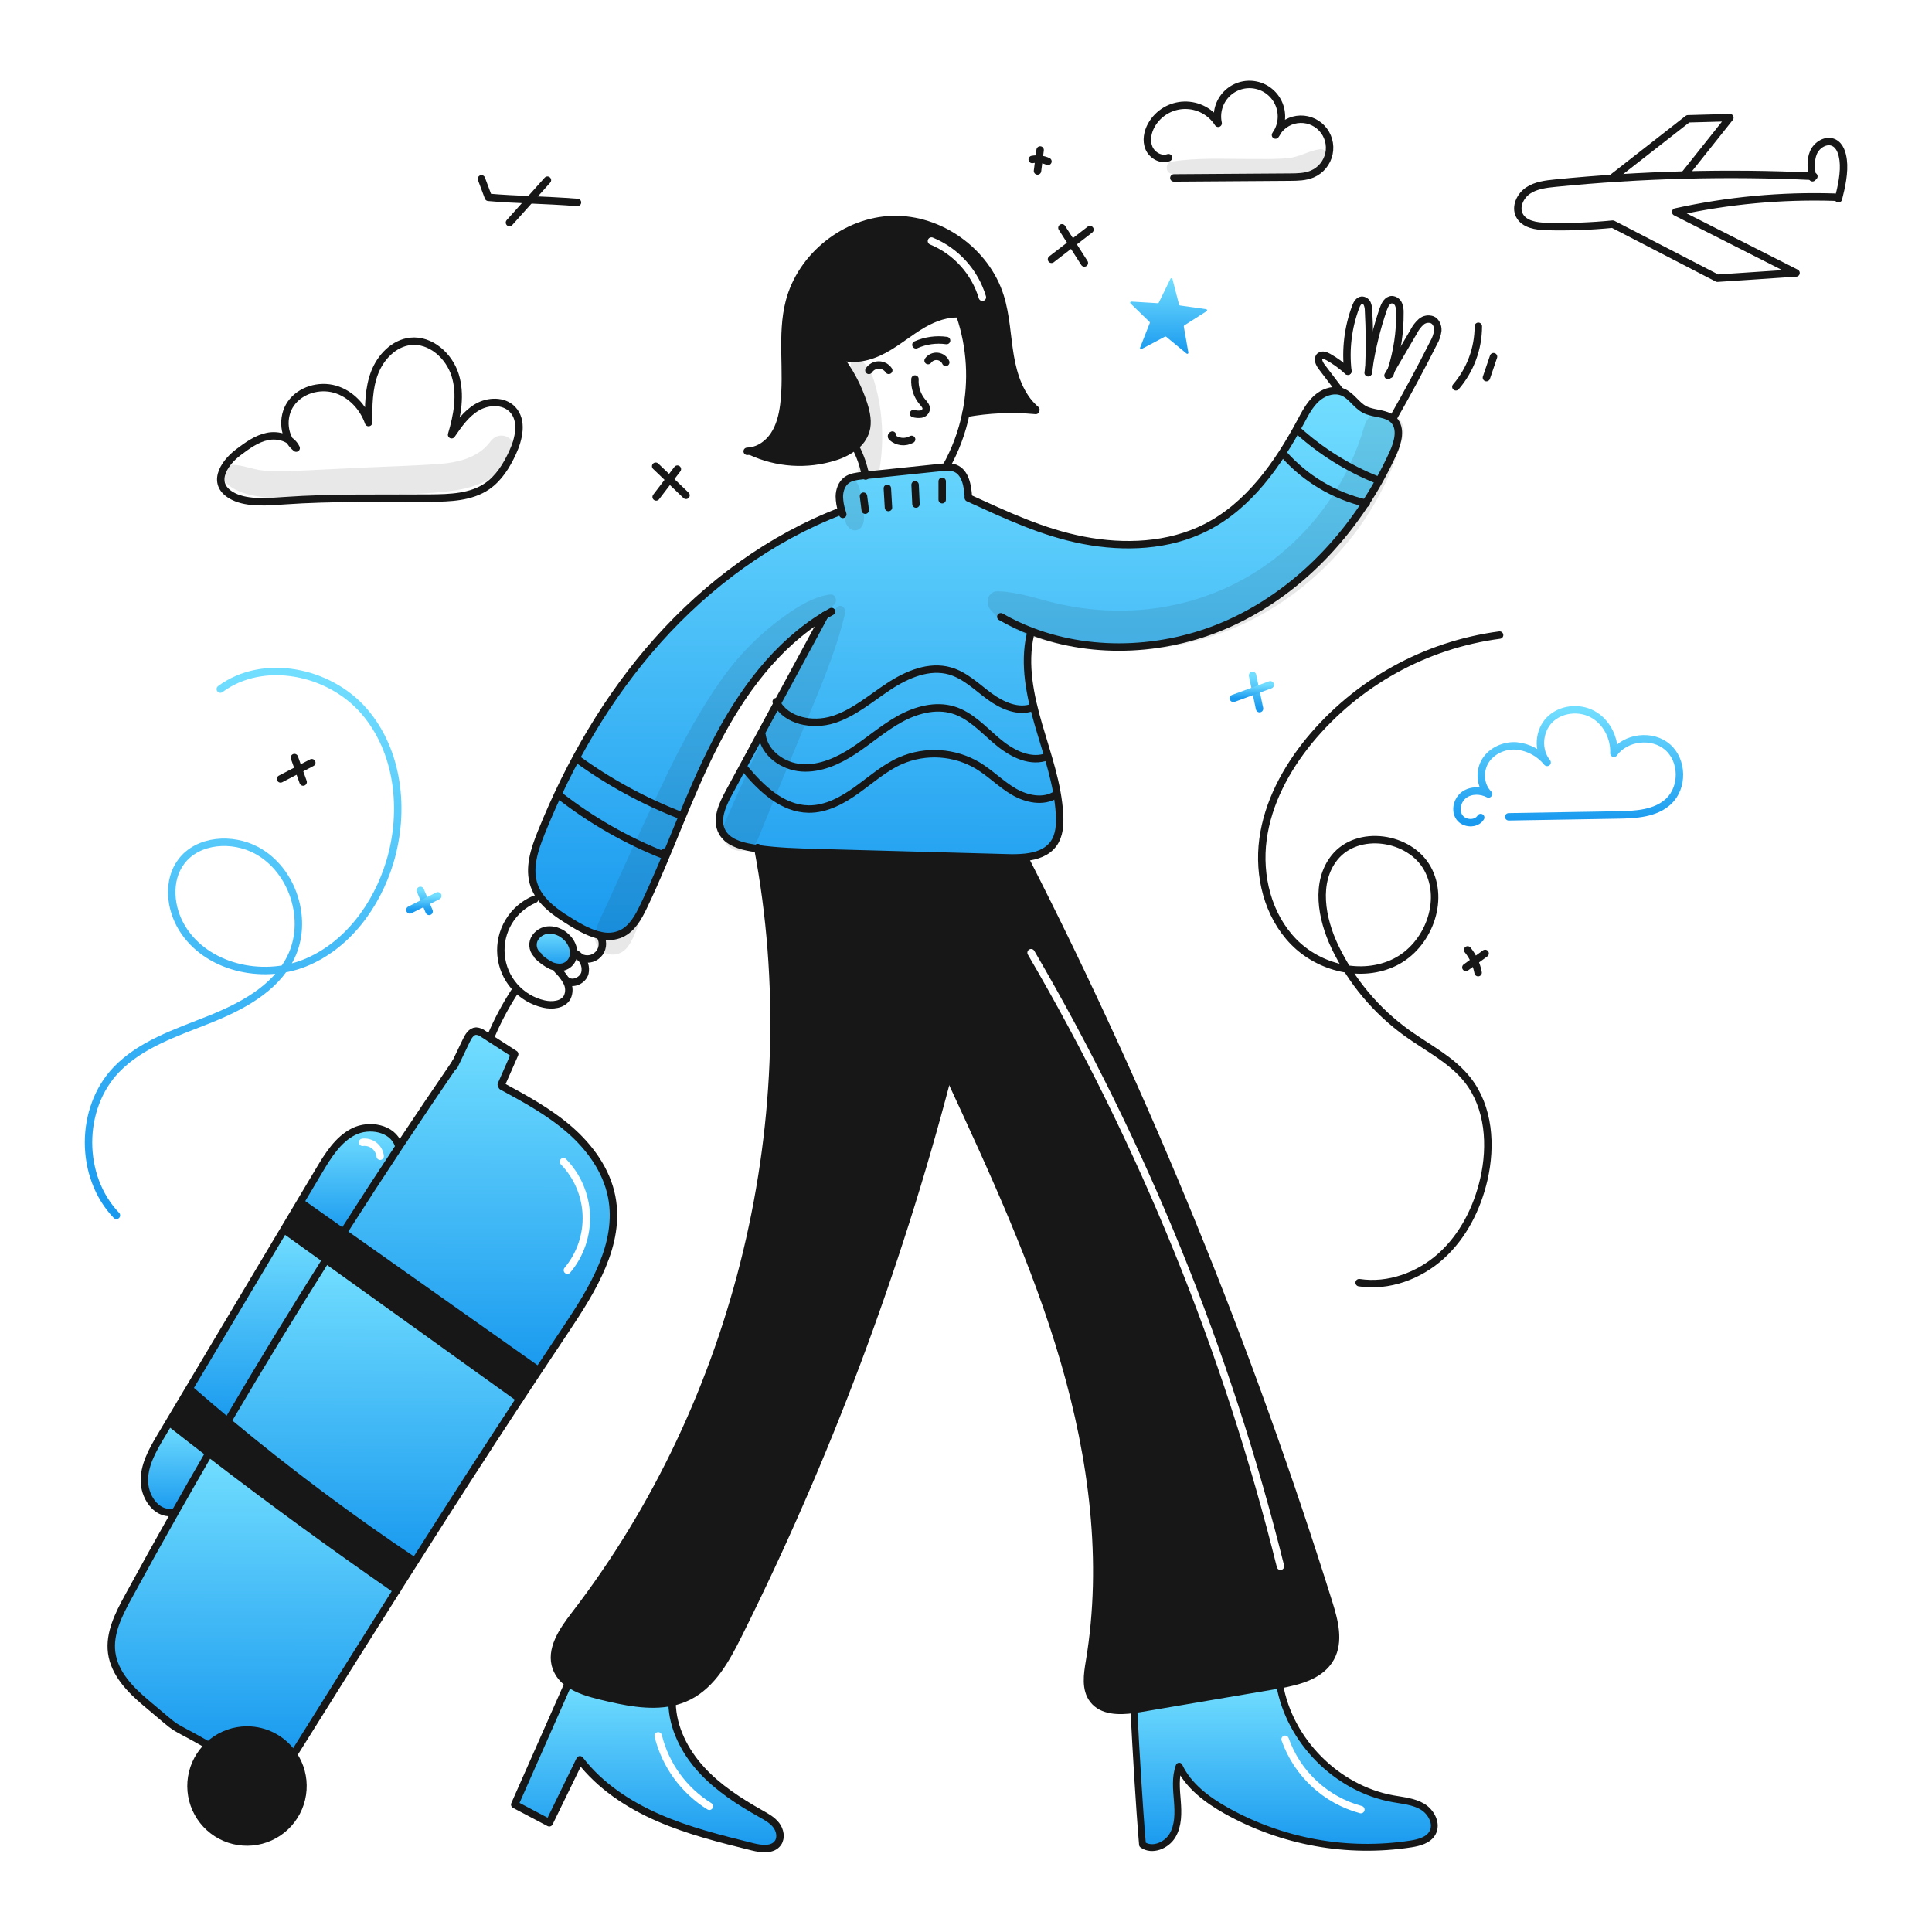 <svg width="960" height="960" viewBox="0 0 960 960" fill="none" xmlns="http://www.w3.org/2000/svg">
<g clip-path="url(#clip0_46_7759)">
<g clip-path="url(#clip1_46_7759)">
<path fill-rule="evenodd" clip-rule="evenodd" d="M711.79 910.777C714.288 906.309 711.273 900.426 706.878 897.767C703.325 895.612 699.148 894.937 695.005 894.267C694.039 894.111 693.075 893.955 692.121 893.781C664.23 888.723 640.708 865.03 635.859 837.114C635.255 837.225 634.653 837.334 634.049 837.434C611.455 841.274 588.865 845.114 566.279 848.954C565.332 849.115 564.36 849.262 563.375 849.398L563.437 849.89C564.52 870.79 565.936 895.738 567.696 916.589C572.422 920.027 579.61 917.081 582.601 912.059C585.592 907.037 585.481 900.796 585.026 894.974C584.991 894.524 584.954 894.072 584.917 893.62C584.479 888.218 584.028 882.662 585.912 877.607C590.54 887.454 599.771 894.322 609.249 899.664C637.142 915.274 669.452 921.114 701.045 916.255C705.155 915.602 709.759 914.42 711.79 910.777ZM640.305 863.634C639.966 862.672 638.912 862.168 637.95 862.507C636.989 862.846 636.484 863.9 636.823 864.862C639.899 873.582 645.047 881.425 651.824 887.715C658.601 894.006 666.805 898.556 675.73 900.974C676.714 901.241 677.728 900.659 677.995 899.675C678.261 898.691 677.68 897.677 676.696 897.411C668.348 895.149 660.675 890.893 654.336 885.009C647.997 879.125 643.182 871.79 640.305 863.634Z" fill="url(#paint0_linear_46_7759)"/>
<path fill-rule="evenodd" clip-rule="evenodd" d="M386.577 915.701C388.362 913.092 387.599 909.386 385.667 906.876C383.795 904.454 381.043 902.901 378.367 901.39C378.282 901.341 378.196 901.293 378.11 901.244C367.365 895.197 356.841 888.429 348.521 879.332C340.2 870.236 334.194 858.531 333.936 846.21L333.849 845.804C322.524 848.218 310.068 845.523 298.536 842.716C293.022 841.387 287.015 839.627 282.51 836.427L282.042 837.214C273.288 857.039 264.528 876.859 255.764 896.675C261.479 899.69 267.199 902.711 272.922 905.739C277.997 895.302 283.077 884.864 288.16 874.427C298.106 887.405 312.199 896.701 327.178 903.241C342.157 909.781 358.108 913.745 373.974 917.683C378.38 918.778 384.004 919.443 386.577 915.701ZM328.846 862.086C328.602 861.096 327.601 860.492 326.611 860.736C325.622 860.98 325.017 861.981 325.261 862.971C328.963 877.972 338.377 890.935 351.497 899.096C352.363 899.635 353.502 899.37 354.04 898.504C354.579 897.638 354.313 896.5 353.448 895.961C341.145 888.308 332.317 876.153 328.846 862.086Z" fill="url(#paint1_linear_46_7759)"/>
<path fill-rule="evenodd" clip-rule="evenodd" d="M479.949 205.432C479.948 205.433 479.948 205.434 479.948 205.435L479.945 205.432H479.949ZM477.092 156.977C482.324 172.59 483.309 189.313 479.949 205.432H479.957C491.175 203.412 502.612 202.899 513.965 203.906L514.039 202.983C506.864 196.472 503.59 186.589 501.953 177C501.388 173.661 500.981 170.288 500.573 166.916C499.771 160.284 498.97 153.658 496.98 147.301C489.977 124.887 467.074 108.48 443.586 109.083C420.098 109.687 398.069 127.227 392.211 149.972C389.744 159.536 389.935 169.438 390.127 179.367C390.268 186.676 390.409 193.999 389.491 201.212C388.813 206.517 387.505 211.883 384.517 216.326C381.847 220.314 377.625 223.454 372.911 224.118L372.923 224.229C386.046 230.367 400.997 231.346 414.809 226.974C418.429 225.873 421.819 224.126 424.816 221.816C427.342 219.876 429.222 217.215 430.207 214.185C431.525 209.841 430.54 205.151 429.161 200.831C426.377 192.109 422.027 183.967 416.324 176.805L416.523 176.645C423.809 179.575 432.212 177.495 439.132 173.777C442.818 171.798 446.241 169.391 449.665 166.985C452.668 164.874 455.672 162.763 458.853 160.94C464.416 157.765 470.917 155.463 477.192 156.017L477.092 156.977ZM463.538 118.064C462.596 117.676 461.517 118.126 461.129 119.069C460.74 120.012 461.19 121.09 462.133 121.479C467.907 123.855 473.078 127.489 477.27 132.116C481.462 136.743 484.569 142.247 486.366 148.226C486.659 149.203 487.689 149.757 488.665 149.463C489.642 149.17 490.195 148.14 489.902 147.164C487.947 140.659 484.567 134.671 480.006 129.637C475.445 124.603 469.82 120.65 463.538 118.064Z" fill="#171717"/>
<path fill-rule="evenodd" clip-rule="evenodd" d="M198.653 569.221L197.89 568.716C194.961 560.509 183.468 558.378 175.69 562.316C167.911 566.255 163.049 574.132 158.581 581.616C155.435 586.889 152.292 592.165 149.153 597.444L150.716 598.379C157.339 603.065 163.961 607.746 170.582 612.423C179.818 597.936 189.175 583.535 198.653 569.221ZM183.728 566.062C182.492 565.717 181.2 565.622 179.927 565.781C178.916 565.908 178.198 566.831 178.325 567.842C178.452 568.854 179.375 569.571 180.386 569.445C181.173 569.346 181.972 569.405 182.736 569.618C183.5 569.831 184.214 570.194 184.836 570.685C185.458 571.177 185.977 571.788 186.361 572.481C186.745 573.175 186.987 573.939 187.074 574.727C187.185 575.74 188.096 576.472 189.11 576.361C190.123 576.25 190.855 575.339 190.744 574.325C190.604 573.05 190.212 571.815 189.591 570.693C188.97 569.571 188.131 568.583 187.125 567.788C186.118 566.993 184.963 566.406 183.728 566.062Z" fill="url(#paint2_linear_46_7759)"/>
<path fill-rule="evenodd" clip-rule="evenodd" d="M231.728 517.004C229.71 521.214 227.692 525.423 225.673 529.633C225.691 529.587 225.71 529.54 225.729 529.494C225.834 529.235 225.94 528.974 226.054 528.708L225.968 528.671C216.757 542.112 207.653 555.627 198.655 569.215C189.183 583.542 179.824 597.943 170.58 612.418C202.725 635.13 234.866 657.847 267.004 680.569L267.619 680.975C272.031 674.304 276.527 667.547 281.109 660.704C294.414 640.813 308.52 618.166 303.953 594.669C301.404 581.574 293.134 570.152 283.078 561.363C273.022 552.574 261.194 546.136 249.464 539.762L249.083 538.937C251.307 533.883 253.527 528.832 255.742 523.786C250.557 520.446 245.376 517.102 240.196 513.754C239.158 512.932 237.898 512.439 236.578 512.339C234.218 512.423 232.75 514.863 231.728 517.004ZM281.292 575.956C280.581 575.225 279.412 575.209 278.681 575.92C277.95 576.631 277.934 577.8 278.645 578.531C285.276 585.347 289.139 594.384 289.485 603.888C289.831 613.391 286.634 622.685 280.515 629.965C279.859 630.745 279.96 631.91 280.741 632.566C281.521 633.222 282.686 633.121 283.342 632.34C290.049 624.36 293.554 614.172 293.175 603.753C292.796 593.335 288.561 583.429 281.292 575.956Z" fill="url(#paint3_linear_46_7759)"/>
<path fill-rule="evenodd" clip-rule="evenodd" d="M366.777 812.52C410.865 724.135 445.682 631.422 470.672 535.865L472.347 536.306L472.383 536.385C493.512 582.063 514.739 627.952 528.812 676.271C542.893 724.617 549.687 775.857 541.391 825.534C540.308 831.996 539.179 839.319 543.163 844.513C547.615 850.323 555.886 850.409 563.382 849.4C564.366 849.264 565.338 849.117 566.286 848.957C588.88 845.117 611.47 841.276 634.056 837.436C634.649 837.339 635.241 837.23 635.834 837.122L635.866 837.116C645.749 835.339 656.445 832.447 661.221 823.77C665.726 815.573 663.086 805.454 660.298 796.531C620.5 669.411 570.092 545.86 509.603 427.182L509.456 425.987C506.441 426.278 503.41 426.36 500.384 426.233C469.051 425.39 437.723 424.537 406.398 423.674L406.362 423.673C396.429 423.402 386.446 423.13 376.612 421.728C401.523 553.846 367.528 695.983 285.505 802.524C279.572 810.241 273.025 819.78 276.446 828.888C277.652 831.963 279.769 834.596 282.514 836.433C287.019 839.635 293.025 841.393 298.539 842.723C310.073 845.527 322.529 848.222 333.852 845.81C336.728 845.202 339.516 844.231 342.148 842.922C354.013 836.952 360.845 824.397 366.777 812.52ZM513.933 472.463C513.419 471.583 512.288 471.287 511.408 471.801C510.528 472.316 510.231 473.446 510.746 474.326C566.298 569.369 607.961 671.873 634.47 778.721C634.715 779.711 635.716 780.314 636.706 780.068C637.695 779.823 638.299 778.822 638.053 777.832C611.46 670.642 569.663 567.81 513.933 472.463Z" fill="#171717"/>
<path d="M376.61 421.729C375.576 421.594 374.543 421.43 373.523 421.261C367.824 420.301 361.535 418.442 358.802 413.359C355.577 407.365 358.839 400.09 362.076 394.096C377.397 365.691 394.485 334.241 409.806 305.832C385.743 320.355 368.351 344.197 355.464 369.277C341.962 395.53 332.595 423.717 319.82 450.34C317.23 455.731 314.133 461.43 308.705 463.953C305.533 465.358 301.989 465.687 298.613 464.889C293.554 463.893 288.471 461.123 283.991 458.365C278.058 454.721 271.839 450.66 268.002 445.034C266.914 443.454 266.041 441.736 265.404 439.926C262.45 431.433 265.552 422.128 268.912 413.783C282.895 379.012 301.935 346.075 326.897 318.134C351.859 290.194 382.888 267.338 417.892 253.946L418.262 253.836C417.511 251.503 417.108 249.073 417.067 246.623C417.116 243.583 418.236 240.383 420.685 238.561C422.84 236.973 425.645 236.641 428.305 236.358C428.883 236.296 429.449 236.234 430.028 236.174C430.065 236.284 430.076 236.408 430.101 236.518C430.138 236.395 430.175 236.284 430.212 236.162C442.705 234.857 455.202 233.557 467.703 232.26C468.454 232.187 469.217 232.1 469.994 232.076C471.517 231.938 473.052 232.123 474.499 232.618C479.705 234.624 480.85 241.357 481.172 246.921V247.401C500.065 255.992 517.986 264.546 538.369 268.46C558.752 272.374 580.66 271.476 599.185 262.097C620.499 251.29 635.027 230.636 646.302 209.565C648.517 205.416 650.72 201.122 654.204 197.97C657.291 195.188 661.674 193.465 665.651 194.352C666.182 194.463 666.701 194.624 667.202 194.832C671.484 196.592 673.91 201.257 677.996 203.435C682.009 205.577 687.302 205.158 691.006 207.509C691.544 207.842 692.04 208.239 692.483 208.69C696.567 212.862 694.637 219.804 692.224 225.124C675.817 261.224 647.779 292.721 611.764 309.286C580.895 323.49 544.13 325.767 512.608 313.717L511.967 315.342C508.595 330.223 511.857 345.768 516.116 360.414C520.375 375.061 525.691 389.647 526.492 404.885C526.751 409.833 526.43 415.126 523.551 419.162C520.364 423.618 515.085 425.365 509.457 425.981C506.443 426.271 503.412 426.354 500.386 426.227C469.049 425.377 437.72 424.524 406.4 423.667C396.452 423.403 386.458 423.132 376.61 421.729Z" fill="url(#paint4_linear_46_7759)"/>
<path d="M267.323 474.717C266.161 473.776 265.348 472.474 265.014 471.017C264.679 469.56 264.842 468.033 265.476 466.68C266.191 465.308 267.265 464.157 268.583 463.348C269.901 462.539 271.414 462.104 272.96 462.089C276.074 462.112 279.057 463.344 281.281 465.523C283.32 467.336 284.64 469.822 284.998 472.527C285.173 473.613 285.091 474.725 284.759 475.773C284.427 476.822 283.854 477.778 283.086 478.565C282.318 479.353 281.376 479.949 280.336 480.307C279.296 480.665 278.187 480.774 277.097 480.626C275.986 480.52 274.898 480.241 273.872 479.802C271.383 478.561 269.114 476.923 267.152 474.952L267.323 474.717Z" fill="url(#paint5_linear_46_7759)"/>
<path d="M267.001 680.574L267.616 680.98C264.501 685.707 261.408 690.396 258.335 695.049L258.323 695.037C225.965 671.811 194.181 649.016 162.022 625.937C164.853 621.422 167.705 616.917 170.577 612.423C202.717 635.144 234.858 657.861 267.001 680.574Z" fill="#171717"/>
<path d="M258.331 695.037L258.343 695.049C240.216 722.632 223.179 749.131 206.181 775.915L205.882 775.731C173.751 754.225 142.773 731.045 113.075 706.287C128.977 679.257 145.294 652.474 162.025 625.937C194.189 649.016 225.968 671.81 258.331 695.037Z" fill="url(#paint6_linear_46_7759)"/>
<path d="M205.879 775.731L206.178 775.915C203.162 780.641 200.155 785.379 197.157 790.131C165.497 768.234 134.397 745.55 103.856 722.078C106.911 716.797 109.984 711.534 113.075 706.287C142.772 731.044 173.75 754.224 205.879 775.731V775.731Z" fill="#171717"/>
<path d="M150.715 598.379C157.338 603.056 163.96 607.738 170.581 612.423C167.714 616.916 164.863 621.421 162.027 625.937C155.208 621.039 148.365 616.128 141.496 611.205L141.09 610.959C143.785 606.453 146.472 601.949 149.151 597.444L150.715 598.379Z" fill="#171717"/>
<path d="M141.494 611.205C148.362 616.128 155.206 621.039 162.024 625.938C145.287 652.462 128.97 679.245 113.074 706.287C106.895 701.142 100.774 695.923 94.71 690.631L93.913 690.151C109.643 663.749 125.369 637.352 141.091 610.959L141.494 611.205Z" fill="url(#paint7_linear_46_7759)"/>
<path d="M197.153 790.131C180.536 816.409 163.773 843.204 145.889 871.785C143.611 868.422 140.629 865.596 137.149 863.503C133.669 861.409 129.775 860.099 125.737 859.662C121.7 859.225 117.615 859.673 113.768 860.973C109.921 862.274 106.403 864.397 103.459 867.194L103.447 867.182C81.674 854.763 91.878 862.381 72.528 846.16C64.639 839.55 56.859 831.464 55.497 821.248C54.202 811.537 58.993 802.157 63.682 793.542C71.362 779.437 79.157 765.389 87.068 751.398C92.606 741.6 98.201 731.827 103.852 722.08C134.38 745.538 165.48 768.221 197.153 790.131Z" fill="url(#paint8_linear_46_7759)"/>
<path d="M145.889 871.785C149.391 876.954 151.063 883.146 150.638 889.375C150.214 895.604 147.719 901.512 143.549 906.159C139.379 910.805 133.774 913.924 127.627 915.017C121.48 916.11 115.144 915.116 109.627 912.192C104.111 909.268 99.731 904.583 97.185 898.882C94.639 893.181 94.074 886.792 95.579 880.733C97.083 874.673 100.572 869.291 105.489 865.444C110.406 861.596 116.469 859.504 122.712 859.5C127.287 859.485 131.796 860.598 135.839 862.74C139.881 864.883 143.333 867.99 145.889 871.785V871.785Z" fill="#171717"/>
<path d="M113.074 706.287C109.985 711.542 106.912 716.806 103.855 722.078C97.799 717.438 91.768 712.761 85.762 708.047L83.903 706.939C87.239 701.338 90.574 695.742 93.91 690.151L94.707 690.631C100.778 695.923 106.9 701.141 113.074 706.287Z" fill="#171717"/>
<path d="M85.763 708.047C91.77 712.761 97.801 717.438 103.857 722.078C98.21 731.814 92.614 741.587 87.068 751.396L86.785 751.236C78.736 753.39 72.237 744.983 71.781 736.676C71.326 728.368 75.733 720.64 80.004 713.487C81.308 711.309 82.6 709.117 83.905 706.939L85.763 708.047Z" fill="url(#paint9_linear_46_7759)"/>
<path d="M453.929 205.508C455.16 205.862 456.452 205.95 457.719 205.767C458.349 205.657 458.929 205.356 459.38 204.905C459.832 204.453 460.133 203.873 460.242 203.244C460.342 201.89 459.257 200.782 458.384 199.736C455.707 196.565 454.365 192.479 454.642 188.339" stroke="#171717" stroke-width="3.692" stroke-linecap="round" stroke-linejoin="round"/>
<path d="M469.944 180.067C469.577 179.251 469.003 178.546 468.277 178.023C467.552 177.5 466.702 177.178 465.812 177.088C464.922 176.998 464.025 177.144 463.209 177.511C462.394 177.879 461.69 178.455 461.168 179.181" stroke="#171717" stroke-width="3.692" stroke-linecap="round" stroke-linejoin="round"/>
<path d="M441.622 184.03C441.084 183.212 440.351 182.541 439.489 182.077C438.626 181.613 437.662 181.371 436.683 181.372C435.704 181.373 434.741 181.618 433.88 182.085C433.019 182.551 432.287 183.224 431.751 184.043" stroke="#171717" stroke-width="3.692" stroke-linecap="round" stroke-linejoin="round"/>
<path d="M452.983 218.334C451.439 219.208 449.66 219.575 447.896 219.38C446.133 219.186 444.476 218.441 443.16 217.251C443.078 217.176 443.017 217.08 442.984 216.973C442.952 216.867 442.948 216.753 442.975 216.645C443.001 216.537 443.056 216.437 443.134 216.358C443.212 216.278 443.31 216.221 443.418 216.192" stroke="#171717" stroke-width="3.692" stroke-linecap="round" stroke-linejoin="round"/>
<path d="M469.92 232.218C469.945 232.169 469.969 232.131 469.994 232.082C474.686 223.775 478.047 214.783 479.954 205.434C483.315 189.314 482.329 172.59 477.098 156.976" stroke="#171717" stroke-width="3.692" stroke-linecap="round" stroke-linejoin="round"/>
<path d="M481.352 156.805C479.998 156.391 478.603 156.127 477.192 156.017C470.917 155.463 464.416 157.765 458.852 160.94C452.046 164.842 446.052 170.061 439.132 173.778C432.211 177.495 423.808 179.575 416.522 176.645" stroke="#171717" stroke-width="3.692" stroke-linecap="round" stroke-linejoin="round"/>
<path d="M413.337 173.265C414.371 174.409 415.38 175.591 416.325 176.809C422.028 183.972 426.379 192.113 429.163 200.835C430.541 205.155 431.526 209.845 430.209 214.189C429.224 217.219 427.344 219.88 424.817 221.82C421.821 224.13 418.43 225.877 414.811 226.978C400.999 231.351 386.048 230.371 372.925 224.233" stroke="#171717" stroke-width="3.692" stroke-linecap="round" stroke-linejoin="round"/>
<path d="M371.277 224.254C371.826 224.246 372.373 224.201 372.915 224.118C377.629 223.454 381.851 220.315 384.521 216.327C387.509 211.884 388.817 206.517 389.494 201.212C391.66 184.202 387.931 166.577 392.214 149.972C398.073 127.227 420.102 109.687 443.59 109.084C467.077 108.48 489.98 124.887 496.983 147.301C499.986 156.89 500.282 167.093 501.956 177.001C503.594 186.589 506.867 196.473 514.043 202.983C514.264 203.193 514.498 203.402 514.74 203.599" stroke="#171717" stroke-width="3.692" stroke-linecap="round" stroke-linejoin="round"/>
<path d="M514.646 203.97C514.424 203.945 514.19 203.933 513.968 203.908C502.615 202.901 491.178 203.414 479.96 205.434C480.514 205.235 481.08 205.041 481.634 204.844" stroke="#171717" stroke-width="3.692" stroke-linecap="round" stroke-linejoin="round"/>
<path d="M425.166 222.223C427.473 226.607 429.111 231.312 430.027 236.181C430.064 236.291 430.076 236.415 430.101 236.525C430.138 236.402 430.175 236.291 430.212 236.169C430.311 235.87 430.396 235.578 430.495 235.282" stroke="#171717" stroke-width="3.692" stroke-linecap="round" stroke-linejoin="round"/>
<path d="M418.778 255.591C418.605 255.012 418.433 254.433 418.261 253.843C417.51 251.51 417.107 249.08 417.065 246.63C417.114 243.59 418.235 240.39 420.684 238.568C422.838 236.981 425.644 236.648 428.303 236.365C428.882 236.303 429.448 236.242 430.026 236.181C430.088 236.181 430.15 236.169 430.211 236.169C442.704 234.864 455.201 233.564 467.702 232.268C468.453 232.194 469.216 232.107 469.993 232.083C471.516 231.946 473.051 232.13 474.498 232.625C479.704 234.631 480.849 241.364 481.171 246.928" stroke="#171717" stroke-width="3.692" stroke-linecap="round" stroke-linejoin="round"/>
<path d="M481.168 247.406C500.061 255.997 517.982 264.551 538.365 268.465C558.748 272.38 580.656 271.481 599.181 262.102C620.495 251.295 635.023 230.641 646.297 209.57C648.512 205.422 650.716 201.127 654.2 197.976C657.287 195.194 661.67 193.471 665.647 194.357C666.177 194.468 666.697 194.629 667.197 194.837C671.48 196.597 673.905 201.262 677.992 203.441C682.005 205.582 687.298 205.164 691.002 207.514C691.539 207.848 692.035 208.244 692.479 208.695C696.562 212.868 694.633 219.81 692.22 225.129C675.813 261.229 647.774 292.727 611.76 309.291C580.891 323.495 544.126 325.772 512.604 313.722C507.319 311.704 502.199 309.276 497.292 306.461" stroke="#171717" stroke-width="3.692" stroke-linecap="round" stroke-linejoin="round"/>
<path d="M409.804 305.822C410.924 305.145 412.056 304.492 413.201 303.853" stroke="#171717" stroke-width="3.692" stroke-linecap="round" stroke-linejoin="round"/>
<path d="M417.889 253.954C382.884 267.346 351.855 290.203 326.894 318.143C301.933 346.082 282.892 379.02 268.909 413.791C265.549 422.137 262.447 431.441 265.401 439.934C266.037 441.744 266.911 443.462 267.999 445.043C271.839 450.668 278.058 454.73 283.988 458.373C288.47 461.13 293.549 463.9 298.61 464.897C301.986 465.694 305.53 465.366 308.702 463.962C314.13 461.439 317.232 455.74 319.817 450.348C332.592 423.725 341.96 395.54 355.461 369.285C368.349 344.201 385.74 320.36 409.803 305.84" stroke="#171717" stroke-width="3.692" stroke-linecap="round" stroke-linejoin="round"/>
<path d="M409.805 305.822V305.834C394.484 334.242 377.397 365.691 362.073 394.097C358.836 400.091 355.574 407.366 358.799 413.36C361.531 418.439 367.82 420.302 373.52 421.262C374.541 421.434 375.575 421.595 376.607 421.73C386.454 423.134 396.448 423.405 406.393 423.675C437.719 424.539 469.048 425.392 500.38 426.235C503.406 426.362 506.437 426.28 509.451 425.989C515.077 425.374 520.356 423.626 523.545 419.171C526.425 415.134 526.745 409.841 526.486 404.893C525.689 389.654 520.368 375.082 516.11 360.423C511.851 345.764 508.589 330.23 511.961 315.35" stroke="#171717" stroke-width="3.692" stroke-linecap="round" stroke-linejoin="round"/>
<path d="M429.941 253.499C429.642 251.185 429.362 248.871 429.067 246.545" stroke="#171717" stroke-width="3.692" stroke-linecap="round" stroke-linejoin="round"/>
<path d="M441.474 252.182C441.289 248.994 441.104 245.818 440.92 242.63" stroke="#171717" stroke-width="3.692" stroke-linecap="round" stroke-linejoin="round"/>
<path d="M455.14 250.455C454.993 247.267 454.857 244.08 454.709 240.903" stroke="#171717" stroke-width="3.692" stroke-linecap="round" stroke-linejoin="round"/>
<path d="M468.171 248.292V239.16" stroke="#171717" stroke-width="3.692" stroke-linecap="round" stroke-linejoin="round"/>
<path d="M376.498 421.151C376.535 421.35 376.572 421.532 376.609 421.729C401.521 553.847 367.525 695.984 285.502 802.525C279.57 810.242 273.021 819.782 276.438 828.889C277.644 831.964 279.761 834.596 282.506 836.434C287.011 839.634 293.018 841.394 298.531 842.723C310.064 845.53 322.52 848.225 333.845 845.811C336.721 845.203 339.508 844.232 342.14 842.923C354.005 836.953 360.837 824.397 366.769 812.521C410.86 724.136 445.679 631.422 470.669 535.864C477.081 511.333 482.837 486.646 487.937 461.804" stroke="#171717" stroke-width="3.692" stroke-linecap="round" stroke-linejoin="round"/>
<path d="M472.342 536.306C493.488 582.007 514.708 627.917 528.8 676.264C542.892 724.612 549.675 775.851 541.379 825.528C540.296 831.99 539.164 839.313 543.151 844.507C547.607 850.317 555.878 850.403 563.37 849.394C564.355 849.258 565.327 849.111 566.274 848.951C588.86 845.11 611.45 841.27 634.044 837.43C634.648 837.33 635.25 837.221 635.854 837.11C645.737 835.338 656.433 832.445 661.209 823.764C665.714 815.567 663.079 805.449 660.286 796.525C620.488 669.405 570.08 545.854 509.591 427.176" stroke="#171717" stroke-width="3.692" stroke-linecap="round" stroke-linejoin="round"/>
<path d="M267.152 474.952C269.114 476.923 271.383 478.561 273.872 479.802C274.898 480.241 275.986 480.52 277.097 480.627C278.086 480.766 279.094 480.69 280.052 480.405C281.01 480.12 281.895 479.632 282.647 478.974C283.399 478.316 284.001 477.504 284.411 476.593C284.822 475.682 285.031 474.694 285.025 473.694C285.048 473.305 285.039 472.914 285 472.525C284.642 469.82 283.323 467.334 281.283 465.521C279.059 463.341 276.076 462.11 272.962 462.087C271.416 462.103 269.903 462.538 268.585 463.346C267.267 464.155 266.193 465.306 265.479 466.678C264.844 468.031 264.681 469.558 265.016 471.015C265.35 472.472 266.163 473.775 267.325 474.715C267.4 474.777 267.478 474.834 267.559 474.888" stroke="#171717" stroke-width="3.692" stroke-linecap="round" stroke-linejoin="round"/>
<path d="M276.986 481.819C278.638 483.434 280.081 485.249 281.282 487.222C281.43 487.493 281.565 487.764 281.701 488.035C282.308 489.193 282.635 490.478 282.657 491.786C282.678 493.094 282.393 494.389 281.824 495.567C279.719 499.321 274.454 499.838 270.255 498.891C264.584 497.612 259.466 494.565 255.639 490.189C251.812 485.813 249.474 480.335 248.962 474.545C248.45 468.754 249.79 462.951 252.79 457.971C255.789 452.992 260.293 449.094 265.651 446.839" stroke="#171717" stroke-width="3.692" stroke-linecap="round" stroke-linejoin="round"/>
<path d="M288.311 475.649C289.726 476.403 291.345 476.683 292.931 476.449C294.517 476.215 295.986 475.478 297.123 474.348C298.26 473.218 299.005 471.754 299.249 470.169C299.493 468.585 299.222 466.964 298.478 465.544" stroke="#171717" stroke-width="3.692" stroke-linecap="round" stroke-linejoin="round"/>
<path d="M288.296 475.639C287.586 474.879 286.764 474.231 285.858 473.719C286.51 474.54 287.345 475.198 288.296 475.639" stroke="#171717" stroke-width="3.692" stroke-linecap="round" stroke-linejoin="round"/>
<path d="M288.297 475.639C288.297 475.639 288.297 475.664 288.309 475.651" stroke="#171717" stroke-width="3.692" stroke-linecap="round" stroke-linejoin="round"/>
<path d="M281.466 487.123C284.519 489.549 289.639 487.247 290.648 483.468C290.949 482.074 290.892 480.626 290.484 479.259C290.075 477.892 289.328 476.65 288.311 475.65" stroke="#171717" stroke-width="3.692" stroke-linecap="round" stroke-linejoin="round"/>
<path d="M249.083 538.942C251.298 533.896 253.518 528.845 255.742 523.791C250.563 520.444 245.381 517.1 240.196 513.759C239.159 512.937 237.898 512.444 236.578 512.344C234.215 512.431 232.75 514.867 231.729 517.009C229.709 521.218 227.691 525.428 225.673 529.637C225.796 529.33 225.919 529.022 226.054 528.714C226.19 528.345 226.353 527.976 226.498 527.619" stroke="#171717" stroke-width="3.692" stroke-linecap="round" stroke-linejoin="round"/>
<path d="M244.036 514.693C247.252 507.125 251.115 499.848 255.582 492.944" stroke="#171717" stroke-width="3.692" stroke-linecap="round" stroke-linejoin="round"/>
<path d="M225.965 528.676C216.758 542.117 207.654 555.632 198.653 569.22C189.175 583.535 179.818 597.936 170.582 612.423C167.715 616.916 164.863 621.421 162.027 625.938C145.287 652.462 128.969 679.245 113.073 706.287C109.984 711.542 106.911 716.806 103.854 722.078C98.207 731.814 92.611 741.587 87.066 751.396C79.151 765.392 71.356 779.439 63.68 793.54C58.99 802.155 54.202 811.535 55.495 821.246C56.861 831.462 64.64 839.548 72.526 846.158C91.874 862.38 81.671 854.761 103.445 867.18" stroke="#171717" stroke-width="3.692" stroke-linecap="round" stroke-linejoin="round"/>
<path d="M145.89 871.785C163.774 843.204 180.537 816.407 197.154 790.131C200.156 785.38 203.163 780.641 206.175 775.915C223.173 749.132 240.208 722.629 258.338 695.049C261.402 690.396 264.496 685.707 267.618 680.98C272.05 674.309 276.547 667.552 281.108 660.709C294.414 640.819 308.519 618.171 303.952 594.674C301.405 581.578 293.133 570.144 283.077 561.368C273.022 552.592 261.193 546.142 249.463 539.767" stroke="#171717" stroke-width="3.692" stroke-linecap="round" stroke-linejoin="round"/>
<path d="M197.893 568.715C194.964 560.505 183.468 558.389 175.688 562.315C167.908 566.241 163.048 574.131 158.58 581.615C155.442 586.895 152.299 592.171 149.152 597.443C146.468 601.947 143.781 606.452 141.09 610.958C125.372 637.347 109.646 663.744 93.912 690.149C90.576 695.737 87.241 701.333 83.905 706.938C82.6 709.116 81.308 711.307 80.004 713.486C75.733 720.637 71.326 728.354 71.781 736.674C72.237 744.995 78.736 753.389 86.785 751.235" stroke="#171717" stroke-width="3.692" stroke-linecap="round" stroke-linejoin="round"/>
<path d="M258.332 695.037C225.973 671.811 194.189 649.016 162.03 625.937C155.212 621.039 148.368 616.128 141.5 611.205" stroke="#171717" stroke-width="3.692" stroke-linecap="round" stroke-linejoin="round"/>
<path d="M267.003 680.574C234.865 657.852 202.724 635.135 170.579 612.423C163.958 607.746 157.336 603.065 150.713 598.379" stroke="#171717" stroke-width="3.692" stroke-linecap="round" stroke-linejoin="round"/>
<path d="M205.88 775.731C173.75 754.225 142.772 731.045 113.075 706.287C106.896 701.141 100.775 695.923 94.711 690.631" stroke="#171717" stroke-width="3.692" stroke-linecap="round" stroke-linejoin="round"/>
<path d="M197.227 790.186C197.202 790.174 197.178 790.149 197.153 790.137C165.496 768.237 134.397 745.551 103.856 722.079C97.8 717.439 91.769 712.761 85.763 708.048" stroke="#171717" stroke-width="3.692" stroke-linecap="round" stroke-linejoin="round"/>
<path d="M333.937 846.22C334.195 858.541 340.201 870.246 348.522 879.342C356.842 888.439 367.366 895.208 378.111 901.254C380.868 902.805 383.736 904.381 385.669 906.88C387.601 909.379 388.364 913.096 386.579 915.705C384.006 919.447 378.382 918.782 373.976 917.687C358.11 913.749 342.158 909.785 327.18 903.245C312.201 896.706 298.107 887.409 288.162 874.431C283.079 884.868 277.999 895.306 272.924 905.743C267.201 902.715 261.481 899.696 255.766 896.685C264.53 876.868 273.29 857.048 282.044 837.224" stroke="#171717" stroke-width="3.692" stroke-linecap="round" stroke-linejoin="round"/>
<path d="M563.438 849.887C564.521 870.788 565.937 895.736 567.697 916.586C572.423 920.021 579.611 917.091 582.602 912.057C585.593 907.022 585.483 900.802 585.028 894.972C584.573 889.143 583.87 883.082 585.914 877.605C590.543 887.452 599.773 894.32 609.25 899.661C637.143 915.272 669.454 921.112 701.046 916.253C705.158 915.6 709.76 914.419 711.791 910.775C714.29 906.307 711.274 900.423 706.88 897.765C702.486 895.107 697.169 894.7 692.122 893.781C664.234 888.722 640.71 865.029 635.86 837.114C635.851 837.099 635.847 837.082 635.848 837.065" stroke="#171717" stroke-width="3.396" stroke-linecap="round" stroke-linejoin="round"/>
<path d="M665.709 194.086C662.693 190.123 659.686 186.164 656.687 182.209C655.492 180.633 654.373 178.184 655.911 176.953C657.056 176.057 658.718 176.682 659.985 177.384C663.496 179.354 666.764 181.729 669.721 184.462" stroke="#171717" stroke-width="3.692" stroke-linecap="round" stroke-linejoin="round"/>
<path d="M669.756 184.449C668.493 173.637 669.822 162.68 673.633 152.484C674.199 150.99 675.11 149.284 676.698 149.16C677.269 149.168 677.827 149.341 678.303 149.657C678.779 149.974 679.153 150.421 679.381 150.945C679.81 152.001 680.028 153.13 680.021 154.269C680.538 163.747 680.6 173.249 680.206 182.714C680.181 183.44 680.144 184.166 680.106 184.892" stroke="#171717" stroke-width="3.692" stroke-linecap="round" stroke-linejoin="round"/>
<path d="M679.825 185.249C679.936 184.399 680.059 183.555 680.207 182.713C681.708 172.82 684.093 163.082 687.333 153.616C688.071 151.461 689.364 148.934 691.641 148.902C692.364 148.946 693.059 149.195 693.645 149.62C694.232 150.045 694.685 150.629 694.951 151.302C695.474 152.658 695.701 154.11 695.616 155.561C695.686 165.085 694.266 174.562 691.407 183.648C691.161 184.445 690.89 185.249 690.619 186.038" stroke="#171717" stroke-width="3.692" stroke-linecap="round" stroke-linejoin="round"/>
<path d="M689.686 186.578C690.264 185.606 690.83 184.621 691.409 183.649C695.127 177.297 698.848 170.95 702.572 164.607C703.469 162.835 704.688 161.245 706.166 159.918C706.914 159.264 707.825 158.825 708.802 158.647C709.78 158.469 710.787 158.56 711.717 158.909C713.649 159.806 714.573 162.158 714.437 164.288C714.162 166.411 713.463 168.458 712.381 170.306C706.092 182.812 699.466 195.149 692.503 207.318" stroke="#171717" stroke-width="3.692" stroke-linecap="round" stroke-linejoin="round"/>
<path d="M145.889 871.785C149.391 876.954 151.063 883.146 150.638 889.375C150.214 895.604 147.719 901.512 143.549 906.159C139.379 910.805 133.774 913.924 127.627 915.017C121.48 916.11 115.144 915.116 109.627 912.192C104.111 909.268 99.731 904.583 97.185 898.882C94.639 893.181 94.074 886.792 95.579 880.733C97.083 874.673 100.572 869.291 105.489 865.444C110.406 861.596 116.469 859.504 122.712 859.5C127.287 859.485 131.796 860.598 135.839 862.74C139.881 864.883 143.333 867.99 145.889 871.785V871.785Z" stroke="#171717" stroke-width="3.396" stroke-linecap="round" stroke-linejoin="round"/>
<path d="M455.112 171.34C459.892 169.216 465.172 168.478 470.351 169.211" stroke="#171717" stroke-width="3.692" stroke-linecap="round" stroke-linejoin="round"/>
<path d="M723.414 192.209C730.615 183.842 734.574 173.168 734.569 162.129" stroke="#171717" stroke-width="3.692" stroke-linecap="round" stroke-linejoin="round"/>
<path d="M738.593 187.639L742.124 177.232" stroke="#171717" stroke-width="3.692" stroke-linecap="round" stroke-linejoin="round"/>
<path d="M369.997 381.834C378.245 391.836 388.797 401.841 401.759 402.019C410.516 402.14 418.664 397.654 425.772 392.538C432.879 387.423 439.537 381.483 447.549 377.952C453.667 375.319 460.319 374.167 466.966 374.589C473.613 375.011 480.066 376.996 485.801 380.382C492.103 384.18 497.317 389.596 503.664 393.32C510.01 397.044 518.361 398.833 524.58 394.893" stroke="#171717" stroke-width="3.692" stroke-linecap="round" stroke-linejoin="round"/>
<path d="M378.634 365.184C379.829 374.352 389.116 380.897 398.34 381.524C407.564 382.15 416.494 378.095 424.222 373.019C431.95 367.942 438.951 361.757 447.04 357.282C455.128 352.807 464.811 350.119 473.659 352.8C482.117 355.363 488.377 362.277 495.093 368.022C501.809 373.767 510.597 378.779 519.105 376.388" stroke="#171717" stroke-width="3.692" stroke-linecap="round" stroke-linejoin="round"/>
<path d="M385.682 348.679C390.48 358.34 403.731 360.81 414.018 357.57C424.304 354.33 432.672 346.973 441.684 341.049C450.695 335.126 461.709 330.417 472.071 333.406C479.533 335.558 485.296 341.309 491.548 345.917C497.8 350.524 505.907 354.21 513.167 351.45" stroke="#171717" stroke-width="3.692" stroke-linecap="round" stroke-linejoin="round"/>
<path d="M644.687 213.677C656.35 224.265 669.817 232.678 684.448 238.517" stroke="#171717" stroke-width="3.692" stroke-linecap="round" stroke-linejoin="round"/>
<path d="M637.598 225.382C648.431 237.736 662.871 246.376 678.879 250.083" stroke="#171717" stroke-width="3.692" stroke-linecap="round" stroke-linejoin="round"/>
<path d="M277.51 394.91C293.52 407.479 311.275 417.65 330.217 425.102C330.326 424.985 330.41 424.847 330.463 424.697C330.517 424.546 330.538 424.386 330.526 424.227C330.514 424.068 330.469 423.913 330.394 423.772C330.319 423.631 330.215 423.507 330.089 423.408" stroke="#171717" stroke-width="3.692" stroke-linecap="round" stroke-linejoin="round"/>
<path d="M286.688 377.075C302.614 388.658 319.98 398.12 338.348 405.223" stroke="#171717" stroke-width="3.692" stroke-linecap="round" stroke-linejoin="round"/>
<path d="M538.813 130.666L527.666 113.195" stroke="#171717" stroke-width="3.692" stroke-linecap="round" stroke-linejoin="round"/>
<path d="M522.482 128.843L541.601 114.078" stroke="#171717" stroke-width="3.692" stroke-linecap="round" stroke-linejoin="round"/>
<path d="M340.878 246.123L325.805 231.669" stroke="#171717" stroke-width="3.692" stroke-linecap="round" stroke-linejoin="round"/>
<path d="M326.039 246.925L336.584 233.114" stroke="#171717" stroke-width="3.692" stroke-linecap="round" stroke-linejoin="round"/>
<path d="M286.943 100.585C270.222 99.283 256.611 99.283 242.667 98.05L239.233 88.857" stroke="#171717" stroke-width="3.692" stroke-linecap="round" stroke-linejoin="round"/>
<path d="M253.15 110.59L272.017 89.516" stroke="#171717" stroke-width="3.692" stroke-linecap="round" stroke-linejoin="round"/>
<path d="M901.31 87.619C858.457 85.606 815.514 86.736 772.826 90.999C768.118 91.469 763.204 92.052 759.281 94.692C755.357 97.333 752.843 102.715 754.974 106.943C757.299 111.554 763.409 112.421 768.57 112.555C779.516 112.837 790.469 112.438 801.365 111.359L853.349 138.241L892.445 135.635L832.632 105.329C858.584 99.596 885.15 97.124 911.714 97.972" stroke="#171717" stroke-width="3.692" stroke-linecap="round" stroke-linejoin="round"/>
<path d="M900.604 88.313C900.007 84.13 899.439 79.701 901.093 75.812C902.747 71.924 907.507 69.031 911.287 70.92C914.312 72.432 915.421 76.158 915.857 79.511C916.637 85.514 915.021 92.898 913.498 98.756" stroke="#171717" stroke-width="3.692" stroke-linecap="round" stroke-linejoin="round"/>
<path d="M801.652 87.988L838.722 59.028L859.574 58.448L836.984 86.83" stroke="#171717" stroke-width="3.692" stroke-linecap="round" stroke-linejoin="round"/>
<path d="M109.464 342.395C130.732 326.674 163.466 333.31 180.821 353.268C198.176 373.226 201.366 402.846 193.769 428.18C187.226 450.003 172.335 470.247 151.147 478.621C129.96 486.994 102.615 480.738 90.605 461.381C84.379 451.348 82.995 437.489 90.117 428.07C98.398 417.114 115.441 416.031 127.527 422.551C145.713 432.36 153.644 457.526 144.368 475.99C136.536 491.579 119.715 500.3 103.51 506.76C87.305 513.22 69.957 518.876 57.862 531.451C39.363 550.686 39.358 584.674 57.852 603.914" stroke="url(#paint10_linear_46_7759)" stroke-width="3.692" stroke-linecap="round" stroke-linejoin="round"/>
<path d="M675.368 637.348C689.95 639.578 705.135 633.981 716.086 624.096C727.037 614.211 733.982 600.412 737.306 586.04C741.19 569.223 739.917 550.201 729.253 536.627C721.422 526.661 709.632 520.824 699.318 513.452C683.891 502.389 671.507 487.61 663.315 470.485C656.593 456.386 653.355 438.283 663.137 426.104C674.607 411.818 700.546 415.573 709.344 431.642C718.142 447.712 709.556 469.959 693.144 478.099C676.732 486.238 655.548 481.051 642.76 467.933C629.971 454.814 625.146 435.212 627.576 417.054C630.005 398.896 639.03 382.117 650.633 367.939C674.388 339.169 708.152 320.457 745.139 315.564" stroke="#171717" stroke-width="3.692" stroke-linecap="round" stroke-linejoin="round"/>
<path d="M625.862 352.111L622.387 335.603" stroke="url(#paint11_linear_46_7759)" stroke-width="3.692" stroke-linecap="round" stroke-linejoin="round"/>
<path d="M612.869 347.008L631.195 340.272" stroke="url(#paint12_linear_46_7759)" stroke-width="3.692" stroke-linecap="round" stroke-linejoin="round"/>
<path d="M150.634 388.599L146.294 376.434" stroke="#171717" stroke-width="3.692" stroke-linecap="round" stroke-linejoin="round"/>
<path d="M139.41 387.044L154.922 378.976" stroke="#171717" stroke-width="3.692" stroke-linecap="round" stroke-linejoin="round"/>
<path d="M213.229 452.87L208.879 442.447" stroke="url(#paint13_linear_46_7759)" stroke-width="3.692" stroke-linecap="round" stroke-linejoin="round"/>
<path d="M203.659 452.119L217.545 445.138" stroke="url(#paint14_linear_46_7759)" stroke-width="3.692" stroke-linecap="round" stroke-linejoin="round"/>
<path d="M728.384 480.697L737.945 473.746" stroke="#171717" stroke-width="3.692" stroke-linecap="round" stroke-linejoin="round"/>
<path d="M734.466 483.304C733.702 479.162 731.909 475.278 729.253 472.009" stroke="#171717" stroke-width="3.692" stroke-linecap="round" stroke-linejoin="round"/>
<path d="M520.717 80.208C518.269 79.106 515.546 78.77 512.904 79.242" stroke="#171717" stroke-width="3.692" stroke-linecap="round" stroke-linejoin="round"/>
<path d="M515.529 84.948C515.965 81.473 516.4 77.998 516.834 74.522" stroke="#171717" stroke-width="3.692" stroke-linecap="round" stroke-linejoin="round"/>
<path d="M583.287 88.406L641.024 88.007C644.75 87.981 648.593 87.933 652.02 86.479C654.124 85.587 655.982 84.199 657.435 82.434C658.888 80.669 659.893 78.579 660.364 76.342C660.835 74.105 660.759 71.787 660.141 69.586C659.523 67.385 658.383 65.365 656.816 63.7C655.25 62.035 653.305 60.772 651.146 60.021C648.986 59.269 646.678 59.051 644.416 59.384C642.154 59.717 640.006 60.592 638.155 61.934C636.305 63.276 634.805 65.045 633.786 67.091C635.323 64.935 636.297 62.429 636.62 59.801C636.943 57.173 636.604 54.506 635.635 52.041C634.666 49.577 633.097 47.394 631.07 45.69C629.044 43.986 626.624 42.815 624.03 42.283C621.436 41.751 618.75 41.876 616.216 42.645C613.682 43.415 611.381 44.804 609.521 46.689C607.66 48.573 606.3 50.892 605.563 53.435C604.826 55.979 604.736 58.666 605.3 61.253C603.508 58.44 601.019 56.138 598.075 54.571C595.132 53.004 591.833 52.224 588.498 52.307C585.164 52.391 581.909 53.335 579.047 55.047C576.185 56.76 573.815 59.184 572.165 62.082C570.196 65.543 569.358 69.876 570.914 73.536C572.471 77.197 576.874 79.721 580.61 78.343" stroke="#171717" stroke-width="3.692" stroke-linecap="round" stroke-linejoin="round"/>
<path d="M213.744 247.498C223.554 247.412 234.021 247.128 242.103 241.567C247.88 237.59 251.707 231.359 254.66 224.996C257.881 218.054 259.938 208.967 254.649 203.437C250.291 198.884 242.608 199.142 237.154 202.302C231.7 205.462 227.955 210.829 224.388 216.026C227.277 206.402 229.157 195.98 226.158 186.391C223.159 176.801 213.959 168.543 203.97 169.625C195.682 170.522 189.068 177.501 186.103 185.293C183.138 193.086 183.123 201.644 183.147 209.981C180.473 202.253 174.244 195.611 166.376 193.377C158.509 191.143 149.223 193.865 144.523 200.558C139.823 207.251 140.77 217.57 147.164 222.669C144.789 217.689 138.344 215.775 132.935 216.875C127.525 217.976 122.914 221.377 118.493 224.688C110.787 230.465 104.449 240.982 116.109 246.744C123.253 250.273 133.533 249.334 141.293 248.788C165.352 247.09 189.633 247.711 213.744 247.498Z" stroke="#171717" stroke-width="3.692" stroke-linecap="round" stroke-linejoin="round"/>
<path d="M749.677 405.868L803.849 404.949C812.785 404.798 822.615 404.301 829.127 398.177C836.485 391.26 836.258 377.935 828.668 371.274C821.079 364.613 807.837 366.114 801.933 374.306C802.287 366.568 798.23 358.638 791.444 354.905C784.657 351.172 775.418 352.174 769.974 357.683C764.53 363.193 763.792 372.89 768.757 378.836C766.872 376.519 764.544 374.6 761.909 373.192C759.274 371.784 756.385 370.915 753.41 370.636C747.463 370.248 741.24 372.994 738.083 378.049C734.926 383.103 735.388 390.342 739.632 394.525C735.893 392.584 731.06 392.45 727.62 394.883C724.18 397.316 722.769 402.525 725.122 406.02C727.476 409.515 733.559 409.805 735.752 406.212" stroke="url(#paint15_linear_46_7759)" stroke-width="3.692" stroke-linecap="round" stroke-linejoin="round"/>
<path d="M586.327 151.784L599.345 153.63C599.455 153.646 599.557 153.695 599.639 153.77C599.72 153.846 599.776 153.945 599.8 154.053C599.823 154.162 599.813 154.275 599.77 154.378C599.727 154.48 599.654 154.567 599.56 154.626L588.469 161.687C588.378 161.745 588.307 161.828 588.263 161.926C588.22 162.024 588.207 162.133 588.225 162.239L590.491 175.187C590.51 175.296 590.496 175.409 590.449 175.51C590.402 175.61 590.325 175.694 590.229 175.75C590.133 175.806 590.022 175.831 589.912 175.822C589.801 175.813 589.696 175.77 589.61 175.7L579.468 167.333C579.385 167.266 579.284 167.224 579.178 167.213C579.072 167.202 578.965 167.223 578.87 167.273L567.253 173.43C567.155 173.482 567.043 173.502 566.933 173.489C566.823 173.475 566.72 173.428 566.637 173.354C566.554 173.28 566.496 173.183 566.47 173.075C566.445 172.967 566.452 172.854 566.493 172.751L571.316 160.519C571.356 160.419 571.365 160.31 571.342 160.205C571.319 160.1 571.266 160.004 571.189 159.929L561.743 150.783C561.663 150.706 561.609 150.606 561.587 150.497C561.566 150.388 561.578 150.275 561.623 150.173C561.668 150.072 561.743 149.986 561.838 149.929C561.933 149.871 562.043 149.844 562.154 149.851L575.278 150.658C575.385 150.665 575.491 150.64 575.584 150.586C575.677 150.532 575.751 150.451 575.798 150.355L581.575 138.544C581.624 138.444 581.701 138.361 581.798 138.307C581.895 138.253 582.006 138.229 582.117 138.24C582.227 138.251 582.332 138.296 582.416 138.368C582.501 138.44 582.561 138.536 582.589 138.644L585.876 151.375C585.902 151.48 585.959 151.575 586.039 151.648C586.12 151.721 586.22 151.768 586.327 151.784V151.784Z" fill="url(#paint16_linear_46_7759)"/>
<g opacity="0.1">
<path d="M422.858 179.241C422.648 184.065 422.636 187.675 423.817 192.426C424.871 196.774 425.686 201.177 426.259 205.615C427.368 214.743 427.397 223.97 426.345 233.104C425.738 239.024 435.748 240.423 436.803 234.52C438.606 224.474 438.851 214.211 437.53 204.091C436.886 199.154 435.838 194.278 434.394 189.512C432.839 184.339 430.53 181.333 426.686 177.66C426.368 177.36 425.97 177.158 425.539 177.078C425.109 176.999 424.665 177.046 424.26 177.214C423.856 177.381 423.509 177.662 423.26 178.022C423.012 178.383 422.873 178.807 422.861 179.245L422.858 179.241Z" fill="#171717"/>
</g>
<g opacity="0.1">
<path d="M419.039 240.709C417.759 244.183 418.853 248.423 419.2 252.025C419.555 255.71 419.18 259.687 422.004 262.41C422.438 262.83 422.961 263.147 423.534 263.337C424.107 263.527 424.715 263.585 425.314 263.508C425.913 263.431 426.486 263.22 426.992 262.891C427.498 262.562 427.924 262.123 428.237 261.607C430.307 258.288 428.934 254.43 428.379 250.782C427.839 247.196 427.869 242.884 425.781 239.826C425.4 239.221 424.853 238.738 424.205 238.433C423.558 238.129 422.837 238.017 422.128 238.109C421.419 238.202 420.751 238.496 420.203 238.957C419.656 239.417 419.252 240.025 419.039 240.707V240.709Z" fill="#171717"/>
</g>
<g opacity="0.1">
<path d="M412.639 295.395C405.501 296.139 398.007 300.459 392.121 304.477C385.521 309.025 379.332 314.141 373.624 319.767C361.594 331.542 352.25 346.189 343.96 360.737C334.932 376.581 327.426 393.197 319.727 409.707C315.617 418.52 311.503 427.328 307.531 436.201L301.965 448.639C299.839 453.389 296.961 458.316 295.872 463.411C293.705 473.548 306.237 478.351 312.085 470.246C314.695 466.628 316.156 462.066 317.955 457.985L323.458 445.511C327.132 437.183 330.679 428.805 334.223 420.42C341.116 404.113 347.763 387.643 355.463 371.693C362.44 357.108 371.077 343.377 381.202 330.773C385.901 324.881 391.126 319.428 396.812 314.482C399.617 312.068 402.46 309.653 405.355 307.35C408.453 304.886 411.877 303.132 414.65 300.254C416.216 298.63 415.216 295.124 412.637 295.393L412.639 295.395Z" fill="#171717"/>
</g>
<g opacity="0.1">
<path d="M415.8 301.848C403.449 317.541 394.311 335.639 385.532 353.54C376.525 371.909 368.135 390.539 359.944 409.287C354.62 421.473 371.807 428.876 376.84 416.411C384.369 397.759 392.173 379.219 399.807 360.613C407.357 342.215 415.519 323.691 420.014 304.299C420.53 302.073 417.47 299.724 415.8 301.846V301.848Z" fill="#171717"/>
</g>
<g opacity="0.1">
<path d="M492.138 302.944C503.245 316.352 523.804 320.053 540.259 322.191C557.952 324.35 575.893 323.19 593.161 318.771C625.192 310.739 653.064 291.281 673.019 265.186C683.975 250.789 692.143 234.47 697.101 217.071C700.635 204.745 681.444 199.48 677.923 211.784C670.297 238.276 654.336 261.605 632.406 278.31C608.103 296.682 578.014 305.133 547.695 303.144C539.173 302.599 530.719 301.274 522.44 299.185C513.536 296.932 505.164 294.114 495.93 293.78C490.895 293.598 489.356 299.598 492.133 302.944H492.138Z" fill="#171717"/>
</g>
<g opacity="0.1">
<path d="M111.926 239.498C119.301 247.541 135.423 247.611 145.508 247.62C159.199 247.632 172.919 246.634 186.594 246.02C199.815 245.423 213.349 245.599 226.452 243.609C237.812 241.884 249.61 236.737 254.749 225.836C258.303 218.299 248.592 212.789 243.703 219.379C237.555 227.665 227.17 229.937 217.466 230.609C205.558 231.435 193.598 231.755 181.674 232.302C170.194 232.828 158.717 233.435 147.238 233.963C141.792 234.286 136.33 234.234 130.892 233.809C125.669 233.328 120.679 231.044 115.469 230.946C110.958 230.859 109.082 236.399 111.926 239.499V239.498Z" fill="#171717"/>
</g>
<g opacity="0.1">
<path d="M581.958 86.29C596.231 88.588 611.405 87.492 625.847 87.499C631.849 87.499 637.868 87.611 643.822 86.722C649.078 85.938 656.178 84.496 659.073 79.599C660.343 77.452 658.763 73.754 655.929 74.121C650.534 74.818 645.907 77.944 640.273 78.54C634.203 79.183 628.022 78.955 621.932 78.984C608.747 79.047 594.981 78.197 581.958 80.349C579.023 80.834 579.01 85.816 581.958 86.291V86.29Z" fill="#171717"/>
</g>
</g>
</g>
<defs>
<linearGradient id="paint0_linear_46_7759" x1="638.035" y1="837.114" x2="637.921" y2="917.635" gradientUnits="userSpaceOnUse">
<stop stop-color="#72DEFF"/>
<stop offset="1" stop-color="#1A9AEF"/>
</linearGradient>
<linearGradient id="paint1_linear_46_7759" x1="321.674" y1="836.427" x2="321.542" y2="918.093" gradientUnits="userSpaceOnUse">
<stop stop-color="#72DEFF"/>
<stop offset="1" stop-color="#1A9AEF"/>
</linearGradient>
<linearGradient id="paint2_linear_46_7759" x1="173.903" y1="560.4" x2="173.763" y2="612.139" gradientUnits="userSpaceOnUse">
<stop stop-color="#72DEFF"/>
<stop offset="1" stop-color="#1A9AEF"/>
</linearGradient>
<linearGradient id="paint3_linear_46_7759" x1="237.705" y1="512.339" x2="237.16" y2="680.056" gradientUnits="userSpaceOnUse">
<stop stop-color="#72DEFF"/>
<stop offset="1" stop-color="#1A9AEF"/>
</linearGradient>
<linearGradient id="paint4_linear_46_7759" x1="479.538" y1="194.118" x2="479.098" y2="463.838" gradientUnits="userSpaceOnUse">
<stop stop-color="#72DEFF"/>
<stop offset="1" stop-color="#1A9AEF"/>
</linearGradient>
<linearGradient id="paint5_linear_46_7759" x1="274.966" y1="462.089" x2="274.922" y2="480.589" gradientUnits="userSpaceOnUse">
<stop stop-color="#72DEFF"/>
<stop offset="1" stop-color="#1A9AEF"/>
</linearGradient>
<linearGradient id="paint6_linear_46_7759" x1="185.709" y1="625.937" x2="185.311" y2="775.097" gradientUnits="userSpaceOnUse">
<stop stop-color="#72DEFF"/>
<stop offset="1" stop-color="#1A9AEF"/>
</linearGradient>
<linearGradient id="paint7_linear_46_7759" x1="127.969" y1="610.959" x2="127.625" y2="705.767" gradientUnits="userSpaceOnUse">
<stop stop-color="#72DEFF"/>
<stop offset="1" stop-color="#1A9AEF"/>
</linearGradient>
<linearGradient id="paint8_linear_46_7759" x1="126.217" y1="722.08" x2="125.811" y2="870.968" gradientUnits="userSpaceOnUse">
<stop stop-color="#72DEFF"/>
<stop offset="1" stop-color="#1A9AEF"/>
</linearGradient>
<linearGradient id="paint9_linear_46_7759" x1="87.803" y1="706.939" x2="87.643" y2="751.334" gradientUnits="userSpaceOnUse">
<stop stop-color="#72DEFF"/>
<stop offset="1" stop-color="#1A9AEF"/>
</linearGradient>
<linearGradient id="paint10_linear_46_7759" x1="120.815" y1="333.662" x2="119.591" y2="602.437" gradientUnits="userSpaceOnUse">
<stop stop-color="#72DEFF"/>
<stop offset="1" stop-color="#1A9AEF"/>
</linearGradient>
<linearGradient id="paint11_linear_46_7759" x1="624.124" y1="335.603" x2="623.922" y2="352.019" gradientUnits="userSpaceOnUse">
<stop stop-color="#72DEFF"/>
<stop offset="1" stop-color="#1A9AEF"/>
</linearGradient>
<linearGradient id="paint12_linear_46_7759" x1="622.032" y1="340.272" x2="622.026" y2="346.972" gradientUnits="userSpaceOnUse">
<stop stop-color="#72DEFF"/>
<stop offset="1" stop-color="#1A9AEF"/>
</linearGradient>
<linearGradient id="paint13_linear_46_7759" x1="211.054" y1="442.447" x2="210.99" y2="452.813" gradientUnits="userSpaceOnUse">
<stop stop-color="#72DEFF"/>
<stop offset="1" stop-color="#1A9AEF"/>
</linearGradient>
<linearGradient id="paint14_linear_46_7759" x1="210.602" y1="445.138" x2="210.593" y2="452.081" gradientUnits="userSpaceOnUse">
<stop stop-color="#72DEFF"/>
<stop offset="1" stop-color="#1A9AEF"/>
</linearGradient>
<linearGradient id="paint15_linear_46_7759" x1="779.232" y1="352.683" x2="779.159" y2="408.472" gradientUnits="userSpaceOnUse">
<stop stop-color="#72DEFF"/>
<stop offset="1" stop-color="#1A9AEF"/>
</linearGradient>
<linearGradient id="paint16_linear_46_7759" x1="580.695" y1="138.238" x2="580.6" y2="175.619" gradientUnits="userSpaceOnUse">
<stop stop-color="#72DEFF"/>
<stop offset="1" stop-color="#1A9AEF"/>
</linearGradient>
<clipPath id="clip0_46_7759">
<rect width="960" height="960" fill="white"/>
</clipPath>
<clipPath id="clip1_46_7759">
<rect width="877" height="880.462" fill="white" transform="translate(42 40)"/>
</clipPath>
</defs>
</svg>
